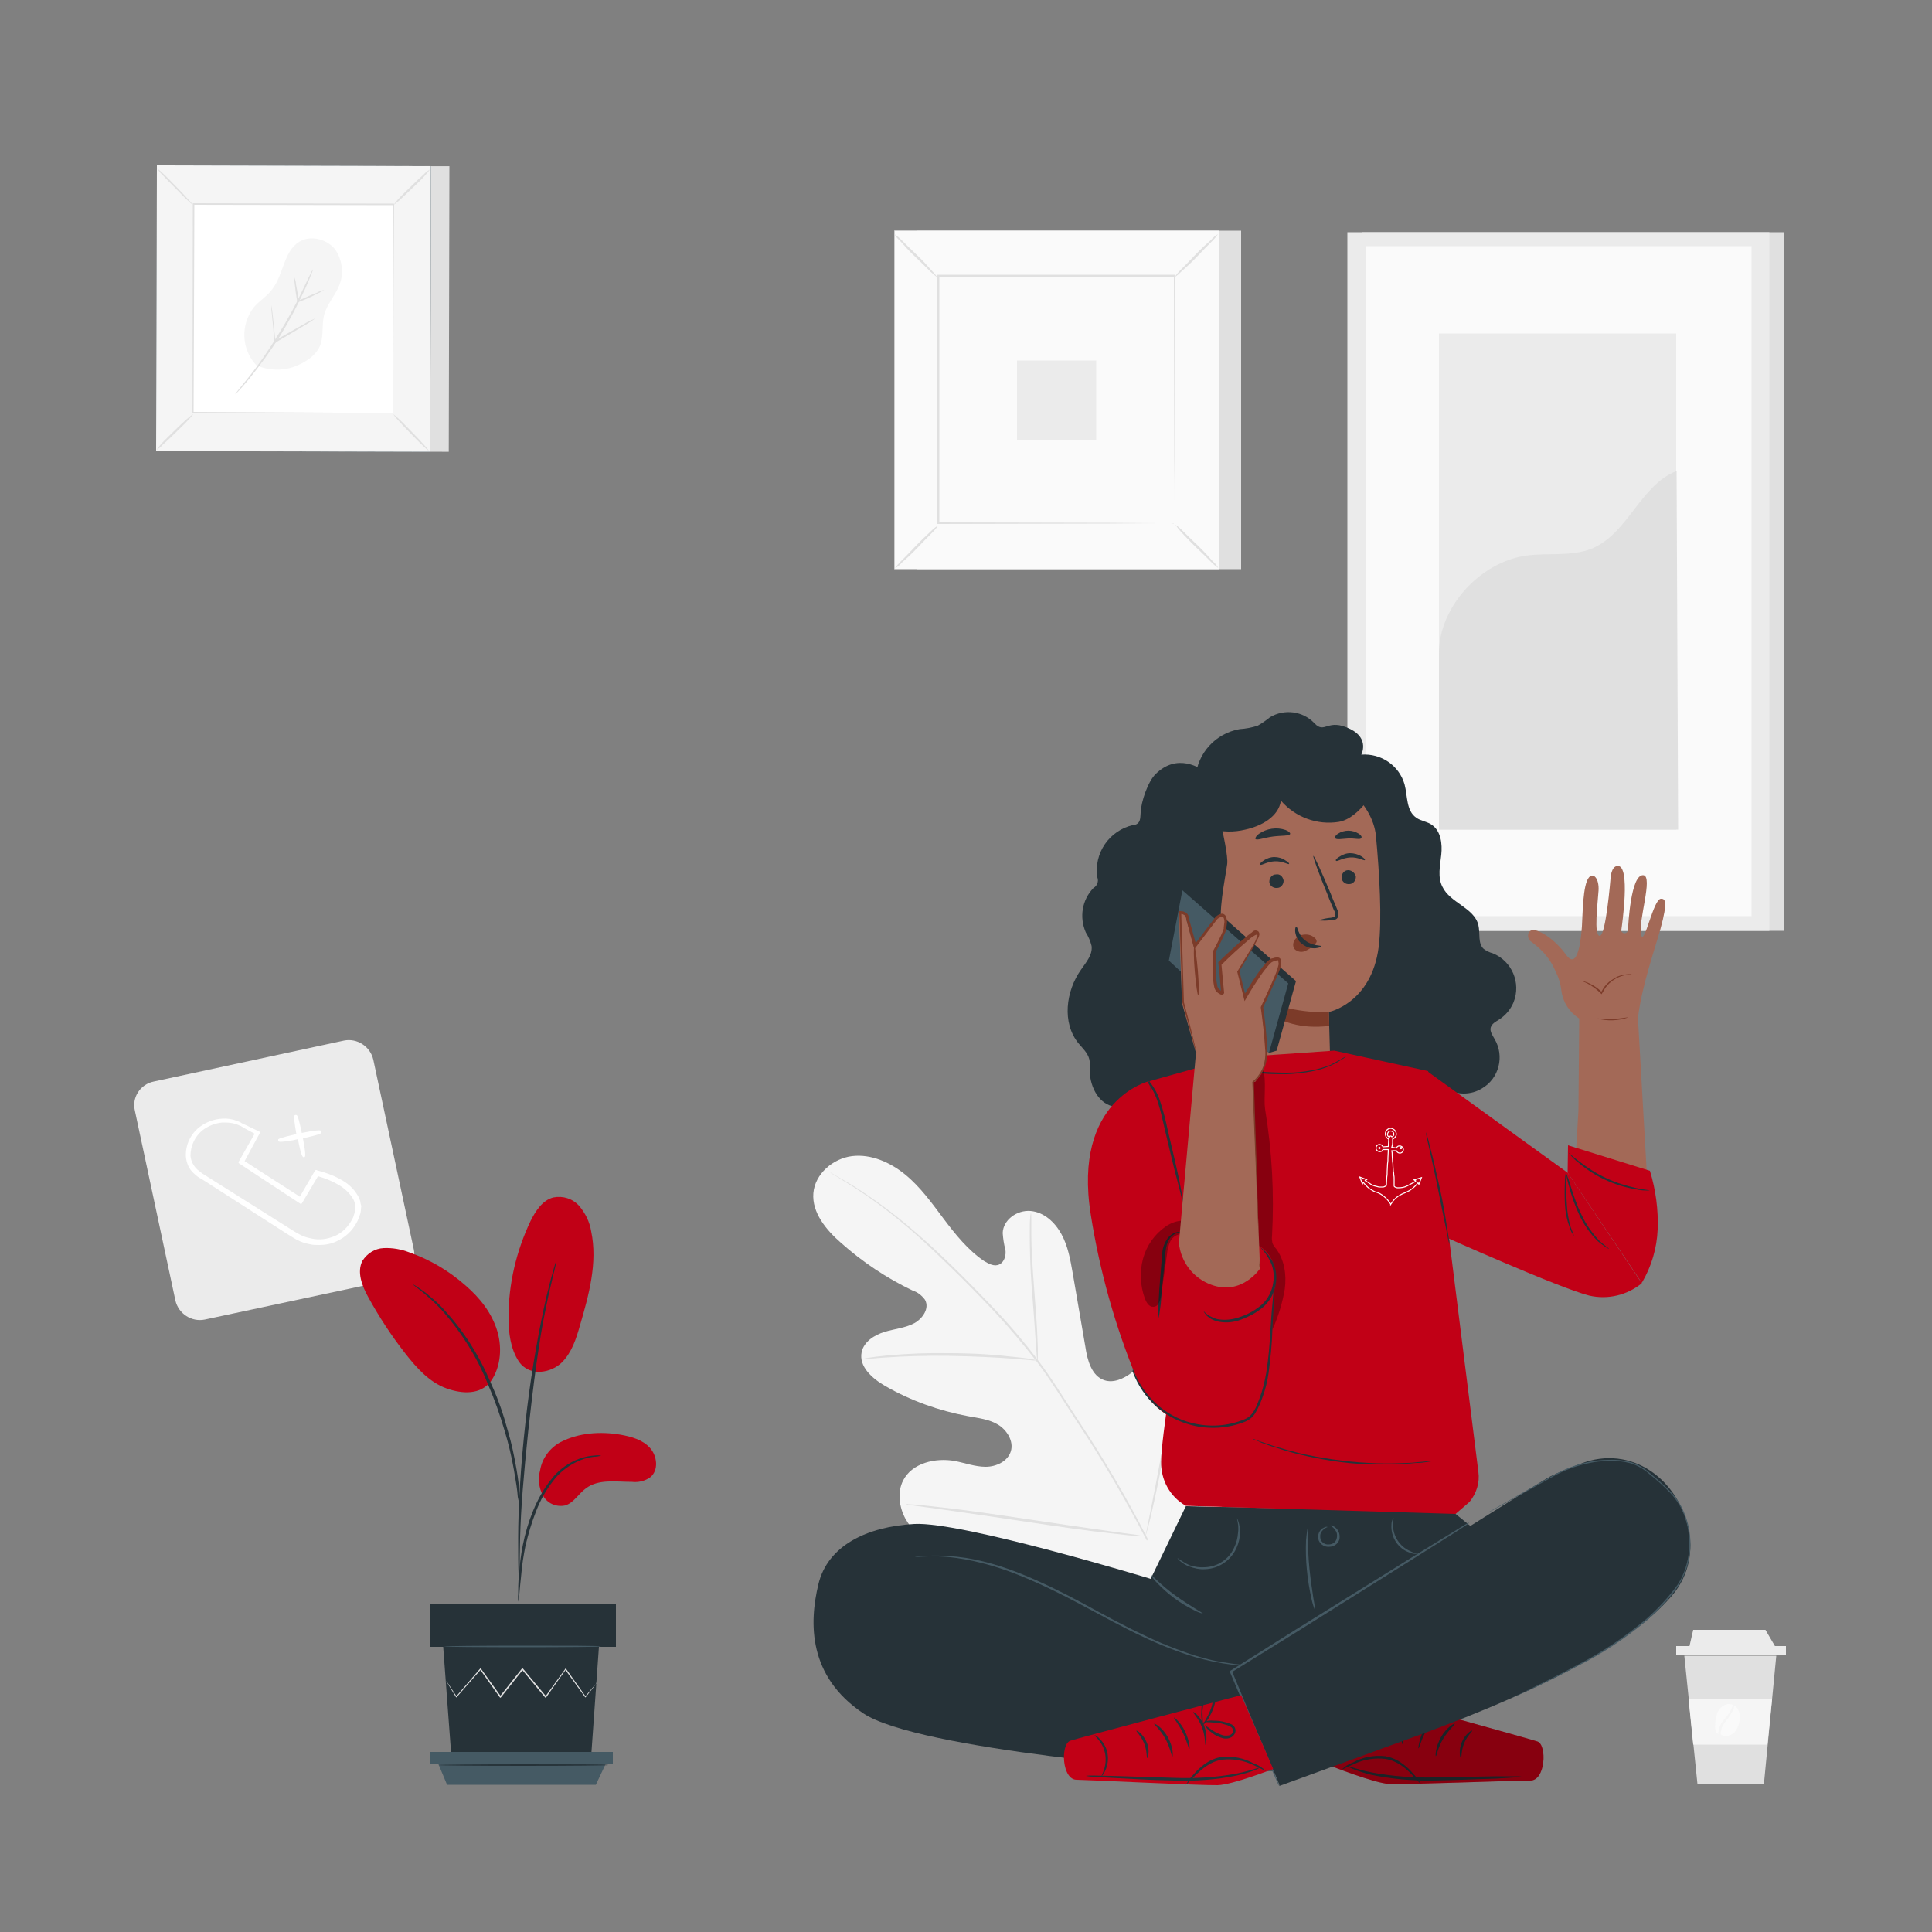 <?xml version="1.0" encoding="utf-8"?>
<!-- Generator: Adobe Illustrator 25.4.1, SVG Export Plug-In . SVG Version: 6.00 Build 0)  -->
<svg version="1.1" id="Capa_1" xmlns="http://www.w3.org/2000/svg" xmlns:xlink="http://www.w3.org/1999/xlink" x="0px" y="0px"
	 viewBox="0 0 500 500" style="enable-background:new 0 0 500 500;" xml:space="preserve">
<rect x="0" y="0" width="500" height="500" fill="#808080" stroke="none"/>
<style type="text/css">
	.st0{fill:#EBEBEB;}
	.st1{fill:#FFFFFF;}
	.st2{fill:#E0E0E0;}
	.st3{fill:#FAFAFA;}
	.st4{fill:#F5F5F5;}
	.st5{fill:#455A64;}
	.st6{fill:#C10016;}
	.st7{fill:#263238;}
	.st8{fill:#A36957;}
	.st9{fill:#7C3B29;}
	.st10{opacity:0.3;}
	.st11{fill:none;stroke:#FFFFFF;stroke-width:0.25;stroke-miterlimit:10;}
	.st12{fill:none;}
</style>
<g id="freepik--background-complete--inject-4">
	<path class="st0" d="M39.8,279.9L89,269.3c3.4-0.7,6.8,1.5,7.6,4.9l10.5,49.2c0.7,3.4-1.5,6.8-4.9,7.6L53,341.5
		c-3.4,0.7-6.8-1.5-7.6-4.9l-10.5-49.2C34.1,284,36.3,280.6,39.8,279.9z"/>
	<path class="st1" d="M93.3,311.4c0-0.5-0.2-0.9-0.4-1.4l-0.2-0.4c-1.1-2-2.8-3.5-4.8-4.5c-1.8-1-3.8-1.7-5.8-2.2l-0.2-0.1
		c-0.2,0-0.3,0-0.4,0.2l-3.9,6.7l-14.3-9.2l3.9-7.2c0-0.1,0-0.2,0-0.3c0-0.1-0.1-0.2-0.2-0.2l-3.3-1.6c-0.5-0.2-0.9-0.4-1.1-0.5
		c-0.1-0.1-0.2-0.1-0.3-0.2l-0.2-0.1c-0.2-0.1-0.5-0.2-0.7-0.3c-1.3-0.5-2.6-0.7-3.9-0.6c-2.1,0.1-4.2,0.9-5.9,2.2
		c-2.3,1.8-3.6,4.6-3.5,7.5c0.1,1.7,0.8,3.4,2.1,4.5c0.6,0.6,1.3,1.1,2.1,1.5l21.8,14c0.3,0.2,0.5,0.3,0.8,0.5
		c0.6,0.4,1.3,0.8,2,1.2c1,0.5,2.1,0.9,3.3,1.1c0.8,0.2,1.6,0.2,2.4,0.2c1.6,0,3.2-0.3,4.6-1c2.2-1,4-2.7,5.1-4.8
		c0.3-0.5,0.5-1.1,0.7-1.6l0.1-0.3c0.2-0.5,0.3-1,0.3-1.5l0.1-0.9L93.3,311.4z M65.9,293.4l-4.1,7.2c-0.1,0.2-0.1,0.4,0.1,0.5
		l15.8,10.4c0.1,0.1,0.2,0.1,0.3,0c0.1,0,0.2-0.1,0.2-0.2l4.1-6.9c1.7,0.5,3.3,1.1,4.9,2c1.7,0.9,3.2,2.2,4.2,3.9
		c0.1,0.1,0.1,0.3,0.2,0.4c0.1,0.3,0.2,0.6,0.3,0.9l0.1,0.6l-0.1,0.8c0,0.4-0.1,0.7-0.2,1.1l-0.1,0.3c-0.1,0.5-0.3,0.9-0.6,1.4
		c-1,1.8-2.5,3.3-4.4,4.1c-1.9,0.8-4,1.1-6.1,0.6c-1-0.2-2-0.5-2.9-1c-0.6-0.3-1.3-0.7-1.9-1.1l-0.8-0.5L53,304.1
		c-0.7-0.4-1.3-0.9-1.9-1.4c-1-0.9-1.7-2.2-1.8-3.6c0-2.5,1.1-4.9,3-6.5c1.5-1.2,3.3-1.9,5.2-2.1h0.7c1.3,0,2.6,0.2,3.8,0.8l0.3,0.1
		c0.2,0.1,0.5,0.3,1,0.6L65.9,293.4z"/>
	<path class="st1" d="M72.7,295.5c1.5-0.1,2.9-0.3,4.4-0.7c0.8,4.2,1.2,4.7,1.5,4.7h0.1l0,0c0.3-0.1,0.6-0.1-0.3-4.9
		c4.9-1.1,4.8-1.3,4.8-1.7l0,0c0-0.1-0.1-0.2-0.2-0.3c-0.3-0.2-1.9,0-4.9,0.6c-0.6-2.9-1-4.4-1.3-4.6c-0.2-0.1-0.4-0.1-0.6,0.1
		c-0.2,0.3,0,1.9,0.5,4.8c-4.5,1-4.7,1.3-4.7,1.4c0,0.1,0,0.2,0,0.3C72.1,295.4,72.1,295.5,72.7,295.5z"/>
	<rect x="352.4" y="60.1" class="st2" width="109.2" height="180.8"/>
	<rect x="348.7" y="60.1" class="st0" width="109.2" height="180.8"/>
	<rect x="353.4" y="63.7" class="st3" width="99.9" height="173.4"/>
	<rect x="372.4" y="86.3" class="st0" width="61.4" height="128.4"/>
	<path class="st2" d="M372.4,169.2c-0.1-12,10.6-23.7,22.5-25.4c5.7-0.8,11.7,0.3,17-1.8c9.5-3.9,12.5-16.4,22-20.1l0.4,92.8h-61.9
		V169.2z"/>
	<rect x="237.2" y="59.7" class="st2" width="84" height="87.6"/>
	<rect x="231.5" y="59.7" class="st3" width="84" height="87.6"/>
	<path class="st2" d="M315.5,147.3h-84.1V59.7h84.1V147.3z M231.5,147.3h84V59.8h-84V147.3z"/>
	<rect x="242.8" y="71.5" class="st3" width="61.4" height="64"/>
	<path class="st2" d="M242.8,136c-0.4,0.6-0.9,1.2-1.5,1.8c-1,1-2.4,2.4-3.9,4s-3,2.9-4,3.8c-0.5,0.6-1.1,1.1-1.8,1.5
		c0.4-0.6,0.9-1.2,1.5-1.8c1-1,2.4-2.4,3.9-4s3-2.9,4-3.9C241.5,136.9,242.1,136.4,242.8,136z"/>
	<path class="st2" d="M304.2,135.8c0.6,0.4,1.2,0.9,1.8,1.5c1,1,2.4,2.4,4,3.9s2.9,3,3.8,4c0.6,0.5,1.1,1.1,1.5,1.8
		c-0.6-0.4-1.2-0.9-1.8-1.5c-1-1-2.4-2.4-4-3.9s-2.9-3-3.9-4C305.1,137,304.6,136.4,304.2,135.8z"/>
	<path class="st2" d="M304,71.7c0.4-0.6,0.9-1.2,1.5-1.8c1-1,2.4-2.4,3.9-4s3-2.9,4-3.8c0.5-0.6,1.1-1.1,1.8-1.5
		c-0.4,0.6-0.9,1.2-1.5,1.8c-1,1-2.4,2.4-3.9,4s-3,2.9-4,3.8C305.2,70.8,304.7,71.3,304,71.7z"/>
	<path class="st2" d="M242.6,71.8c-0.6-0.4-1.2-1-1.8-1.5c-1-1-2.4-2.4-4-3.9s-2.9-3-3.8-4c-0.6-0.5-1.1-1.1-1.5-1.8
		c0.6,0.4,1.2,0.9,1.8,1.5c1,1,2.4,2.4,4,3.9s2.9,3,3.8,4C241.7,70.6,242.2,71.2,242.6,71.8z"/>
	<path class="st2" d="M304,135.5c0,0,0-0.1,0-0.3s0-0.5,0-0.9c0-0.8,0-2,0-3.5c0-3,0-7.4-0.1-13c0-11.2-0.1-27.2-0.1-46.3l0.2,0.2
		h-61.2l0,0l0.3-0.3c0,23.5,0,45.5,0,64l-0.2-0.2l44.3,0.1l12.5,0.1h3.3L304,135.5c-0.1,0-0.2,0-0.3-0.1h-0.8h-3.3l-12.4,0.1
		l-44.5,0.1h-0.2v-0.2c0-18.5,0-40.5,0-64v-0.3h0.3H304h0.2v0.2c0,19.2-0.1,35.2-0.1,46.5c0,5.6,0,10-0.1,13c0,1.5,0,2.6,0,3.4
		c0,0.4,0,0.7,0,0.9C304.1,135.3,304.1,135.4,304,135.5z"/>
	<rect x="263.2" y="93.3" class="st0" width="20.5" height="20.5"/>
	<polygon class="st2" points="459.7,428.5 456.5,461.7 439.3,461.7 435.9,428.5 	"/>
	<rect x="433.8" y="426" class="st0" width="28.4" height="2.4"/>
	<polygon class="st0" points="456.9,421.8 459.7,426.6 437.1,426.6 438.2,421.8 	"/>
	<polygon class="st4" points="458.6,439.7 457.4,451.5 438.2,451.5 437,439.7 	"/>
	<path class="st3" d="M445.3,448.9c0-1,0.3-2.1,0.9-2.9c0.5-0.7,1.1-1.4,1.5-2c0.4-0.6,0.8-1.2,1-1.9c0.1-0.3,0.1-0.5,0.1-0.8
		l0.1,0.1c0.7,0.5,1.1,1.2,1.3,2c0.1,0.8,0.1,1.6-0.1,2.4c-0.2,0.9-0.6,1.8-1.2,2.5c-0.8,0.8-1.9,1.1-3,0.9
		C445.7,449.1,445.5,449,445.3,448.9z"/>
	<path class="st3" d="M443.9,446.3c0-1.1,0.2-2.1,0.6-3.1c0.4-1,1.2-1.8,2.3-2.1c0.5-0.2,1.1-0.1,1.6,0.1c0,0.3-0.1,0.6-0.2,0.8
		c-0.2,0.6-0.6,1.2-1,1.8c-0.5,0.6-1.1,1.3-1.6,2c-0.5,0.7-0.8,1.6-0.9,2.5c0,0.2,0,0.4,0,0.5c-0.3-0.2-0.5-0.4-0.7-0.7
		C443.9,447.5,443.8,446.9,443.9,446.3z"/>
	<path class="st4" d="M304.7,410.4c15.5-15.5,15.4-39.2,11.1-59.8c-0.7-3.4-1-7.1-3.2-9.9s-6.4-4.1-9.2-2.1
		c-2.3,1.7-2.9,4.8-3.9,7.5c-1.3,3.6-3.7,6.8-6.7,9.2c-2,1.5-4.6,2.7-7,1.9c-3.3-1.1-4.4-5.2-4.9-8.6c-1.1-6.4-2.2-12.8-3.3-19.2
		c-0.6-3.4-1.2-6.9-2.9-10s-4.5-5.7-8-6s-7.1,2.3-7.2,5.7c0.1,1.4,0.3,2.9,0.7,4.3c0.2,1.4-0.2,3.1-1.5,3.8s-2.8-0.1-4.1-0.9
		c-4.1-2.8-7.4-6.9-10.4-10.9s-6-8.2-9.9-11.4s-8.9-5.4-13.8-4.8s-9.6,4.6-10,9.6s3.3,9.5,7.1,12.8c5.6,5,11.9,9.2,18.6,12.4
		c1.3,0.4,2.4,1.3,3.2,2.4c1.2,2.2-0.6,4.8-2.7,6c-2.4,1.3-5.2,1.5-7.8,2.3s-5.3,2.5-5.9,5.2c-0.8,3.8,2.8,6.9,6.1,8.8
		c6.6,3.8,13.9,6.4,21.4,7.8c2.7,0.5,5.5,0.8,7.8,2.2s4.1,4.3,3.3,6.9s-3.8,4-6.5,4s-5.4-1-8-1.5c-5-0.9-11.1,0.5-13.4,5.1
		c-1.5,3-1,6.8,0.6,9.8c1.7,2.9,4,5.5,6.7,7.5c9.1,7.6,20,12.7,31.7,14.8C284.3,417.2,294.6,416.4,304.7,410.4"/>
	<path class="st2" d="M297.1,398.4c-5.4-10.6-11.5-21-18.1-30.9l-5.1-7.9c-1.7-2.6-3.4-5.1-5.2-7.5c-3.5-4.6-7.2-9-11.1-13.1
		c-3.8-4-7.4-7.7-10.9-11.1s-6.8-6.5-10-9.2c-4.9-4.3-10.2-8.2-15.7-11.7c-2-1.2-3.5-2.1-4.6-2.7l-1.2-0.7c-0.1-0.1-0.3-0.1-0.4-0.2
		c0.1,0.1,0.3,0.2,0.4,0.3l1.2,0.7c1,0.6,2.6,1.6,4.5,2.8c5.5,3.5,10.7,7.5,15.6,11.8c3.1,2.7,6.4,5.9,9.9,9.3s7.1,7.1,10.9,11.1
		c3.9,4.2,7.6,8.6,11.1,13.1c1.8,2.4,3.5,4.9,5.2,7.5l5.1,7.9c6.6,9.9,12.6,20.2,18.1,30.8"/>
	<path class="st2" d="M268.5,352.2c0.1-0.5,0.1-1,0.1-1.5c0-1,0-2.4-0.1-4.1c-0.1-3.5-0.5-8.3-0.9-13.6s-0.7-10.1-0.7-13.6
		c0-1.8,0-3.2,0-4.1c0-0.5,0-1-0.1-1.5c-0.1,0.5-0.2,1-0.2,1.5c-0.1,1-0.1,2.4-0.1,4.1c0,3.5,0.1,8.4,0.5,13.7s0.8,10,1,13.6
		c0.1,1.6,0.2,3,0.3,4.1C268.3,351.2,268.4,351.7,268.5,352.2z"/>
	<path class="st2" d="M222.9,351.8c0.6,0,1.2,0,1.8-0.1c1.1-0.1,2.8-0.3,4.9-0.4c4.1-0.3,9.8-0.5,16.1-0.4s12,0.4,16.1,0.7
		c2.1,0.2,3.7,0.3,4.9,0.4c0.6,0.1,1.2,0.1,1.8,0.1c-0.6-0.2-1.2-0.3-1.8-0.4c-1.1-0.2-2.8-0.4-4.9-0.6c-4.1-0.5-9.8-0.9-16.1-0.9
		c-5.4-0.1-10.8,0.1-16.1,0.6c-2.1,0.2-3.7,0.4-4.9,0.6C224.1,351.5,223.5,351.6,222.9,351.8z"/>
	<path class="st2" d="M296.4,397.7c0.1-0.2,0.2-0.4,0.2-0.6c0.1-0.5,0.3-1,0.5-1.7c0.4-1.5,0.9-3.7,1.5-6.4c1.2-5.4,2.7-13,4.2-21.3
		s2.9-15.9,4-21.4c0.5-2.6,1-4.8,1.3-6.5c0.1-0.7,0.3-1.3,0.4-1.8c0.1-0.2,0.1-0.4,0.1-0.6c-0.1,0.2-0.2,0.4-0.2,0.6l-0.5,1.7
		c-0.4,1.5-0.9,3.7-1.5,6.4c-1.2,5.4-2.7,13-4.2,21.3s-2.9,15.9-4,21.4c-0.5,2.6-1,4.8-1.3,6.5c-0.1,0.7-0.3,1.3-0.4,1.8
		C296.4,397.3,296.4,397.5,296.4,397.7z"/>
	<path class="st2" d="M234.5,389.3c0.2,0.1,0.4,0.1,0.6,0.1l1.8,0.3l6.6,0.9c5.6,0.8,13.3,1.9,21.9,3.2s16.3,2.4,21.9,3
		c2.8,0.3,5.1,0.6,6.7,0.7l1.8,0.1c0.2,0,0.4,0,0.6,0c-0.2-0.1-0.4-0.1-0.6-0.1l-1.8-0.3l-6.6-0.9c-5.6-0.8-13.3-1.9-21.9-3.2
		s-16.3-2.4-21.9-3c-2.8-0.3-5.1-0.6-6.7-0.7l-1.8-0.1C234.9,389.2,234.7,389.2,234.5,389.3z"/>
	
		<rect x="43.8" y="44.5" transform="matrix(2.268920e-03 -1 1 2.268920e-03 0.638 160.455)" class="st2" width="73.9" height="70.9"/>
	
		<rect x="39" y="44.5" transform="matrix(2.268920e-03 -1 1 2.268920e-03 -4.131 155.635)" class="st5" width="73.9" height="70.9"/>
	<path class="st4" d="M111.3,116.9l-70.9-0.2l0.2-73.9l70.9,0.2L111.3,116.9z"/>
	
		<rect x="48.9" y="54" transform="matrix(2.268920e-03 -1 1 2.268920e-03 -4.126 155.64)" class="st1" width="54" height="51.8"/>
	<path class="st2" d="M50,107.2c-0.4,0.5-0.8,1-1.3,1.5c-0.8,0.9-2,2-3.3,3.3s-2.5,2.4-3.4,3.2c-0.4,0.5-0.9,0.9-1.5,1.2
		c0.4-0.5,0.8-1,1.2-1.5c0.8-0.9,2-2,3.3-3.3s2.5-2.4,3.4-3.2C48.9,108,49.4,107.5,50,107.2z"/>
	<path class="st2" d="M101.8,107.2c0.5,0.4,1,0.8,1.5,1.3c0.9,0.8,2,2,3.3,3.3s2.4,2.5,3.2,3.4c0.5,0.5,0.9,1,1.2,1.5
		c-0.5-0.4-1-0.8-1.5-1.3c-0.9-0.8-2-2-3.3-3.3s-2.4-2.5-3.2-3.4C102.5,108.2,102.1,107.7,101.8,107.2z"/>
	<path class="st2" d="M101.8,53.1c0.4-0.5,0.8-1,1.2-1.5c0.8-0.9,2-2,3.3-3.3s2.5-2.4,3.4-3.2c0.4-0.5,1-0.9,1.5-1.2
		c-0.3,0.5-0.7,1-1.2,1.5c-0.8,0.9-2,2.1-3.3,3.3s-2.5,2.4-3.4,3.2C102.8,52.3,102.3,52.7,101.8,53.1z"/>
	<path class="st2" d="M50,53.1c-0.5-0.4-1-0.8-1.5-1.3c-0.9-0.8-2-2-3.3-3.3s-2.5-2.5-3.3-3.4c-0.5-0.4-0.9-1-1.2-1.5
		c0.5,0.4,1,0.8,1.5,1.3c0.9,0.8,2,2,3.3,3.3s2.4,2.5,3.2,3.4C49.2,52.1,49.6,52.6,50,53.1z"/>
	<path class="st2" d="M101.6,107c0-0.1,0-0.2,0-0.3c0-0.2,0-0.4,0-0.8c0-0.7,0-1.7,0-2.9c0-2.6,0-6.3,0-11c0-9.5,0-22.9,0-39.1
		l0.2,0.2L50.1,53l0,0l0.2-0.2c-0.1,19.8-0.1,38.4-0.2,54l-0.2-0.2l37.4,0.2l10.5,0.1h2.8l0,0L98,107H87.5H50h-0.2v-0.2
		c0-15.6,0.1-34.2,0.1-54v-0.2h0.2l51.7,0.1h0.2v0.2c-0.1,16.2-0.2,29.7-0.2,39.2c0,4.7-0.1,8.4-0.1,11c0,1.3,0,2.2,0,2.9
		c0,0.3,0,0.6,0,0.7S101.6,107,101.6,107z"/>
	<path class="st4" d="M66.3,94.5c-3.9-4.2-4.1-10.6-0.5-15.1c1.4-1.6,3.4-2.8,4.7-4.6c2.9-3.8,2.9-9.7,6.9-12.2
		c2.9-1.8,7.1-0.8,9.3,1.9c2,2.9,2.4,6.6,0.9,9.8c-1,2.3-2.8,4.3-3.6,6.8S83.8,86.4,83,89c-1,3-4.1,4.9-7.1,6
		C72.8,96,69.4,95.9,66.3,94.5"/>
	<path class="st2" d="M81,69.7c-0.1,0.5-0.3,1-0.5,1.4c-0.3,0.9-0.9,2.2-1.6,3.8c-1.9,4.1-4,8.1-6.4,12c-2.4,3.8-5.1,7.5-7.9,11
		c-1.1,1.3-2,2.4-2.7,3.1c-0.3,0.4-0.7,0.7-1.1,1.1c0.3-0.4,0.6-0.8,0.9-1.2c0.6-0.8,1.5-1.8,2.6-3.2c2.8-3.5,5.3-7.2,7.7-11.1
		c2.4-3.8,4.6-7.8,6.5-11.9c0.8-1.6,1.3-2.8,1.8-3.7C80.5,70.5,80.7,70.1,81,69.7z"/>
	<path class="st2" d="M70.2,79c0.2,0.9,0.3,1.8,0.4,2.7c0.2,1.7,0.4,4.1,0.7,6.8L71,88.3l1.1-0.7c2.6-1.5,5-2.8,6.7-3.8
		c0.9-0.6,1.9-1,2.8-1.4c-0.8,0.6-1.7,1.2-2.6,1.7c-1.7,1-4,2.4-6.6,3.9l-1.1,0.7L71,88.9v-0.4c-0.2-2.7-0.4-5.1-0.6-6.8
		C70.3,80.8,70.2,79.9,70.2,79z"/>
	<path class="st2" d="M83.9,75c-0.5,0.4-1.1,0.7-1.8,1c-1.1,0.6-2.6,1.3-4.4,2l-0.5,0.2l-0.3,0.1v-0.3c-0.3-1.7-0.5-3.3-0.6-4.4
		c-0.1-0.6-0.2-1.2-0.1-1.8c0.2,0.6,0.4,1.2,0.4,1.8c0.2,1.1,0.5,2.6,0.8,4.4L77,77.9l0.5-0.2c1.7-0.8,3.3-1.5,4.4-1.9
		C82.6,75.4,83.2,75.2,83.9,75z"/>
</g>
<g id="freepik--Plant--inject-4">
	<path class="st6" d="M145.1,373.2c4.7-2.4,10.2-2.8,15.5-1.9c2.8,0.5,5.7,1.3,7.6,3.4s2.3,5.8,0.1,7.6c-1.4,1-3.1,1.4-4.8,1.2
		c-4.1,0-8.6-0.8-11.9,1.7c-1.9,1.4-3.1,3.7-5.3,4.4c-2.3,0.5-4.7-0.5-5.8-2.6c-1.1-2-1.3-4.4-0.7-6.6
		C140.3,377.4,142.3,374.7,145.1,373.2z"/>
	<path class="st6" d="M134.3,352.4c2.9,4.1,8.5,2.8,11.1,0.2s3.7-6.1,4.7-9.6c2.3-7.9,4.6-16.2,2.9-24.3c-0.4-2.5-1.5-4.7-3.1-6.6
		c-1.7-1.9-4.2-2.7-6.7-2.2c-2.8,0.7-4.6,3.5-5.9,6.1c-3.7,7.8-5.7,16.3-5.7,24.9C131.6,344.9,132.1,349.1,134.3,352.4"/>
	<path class="st6" d="M126.4,358.3c3.1-3.7,3.7-9.1,2.3-13.8s-4.5-8.6-8.2-11.8c-4.3-3.8-9.2-6.7-14.6-8.6c-2.1-0.8-4.3-1.2-6.6-1.1
		c-2.3,0.1-4.3,1.4-5.5,3.3c-1.5,2.9-0.1,6.5,1.5,9.4c2.8,5.1,6,10,9.6,14.6c2.9,3.7,6.2,7.4,10.6,9s8.9,1.5,11.3-1.6"/>
	<path class="st7" d="M134.1,414.5c0.2-0.6,0.2-1.2,0.3-1.9c0.1-1.4,0.3-3.1,0.5-5.1c0.2-2.5,0.6-5,1.1-7.5c0.7-3,1.6-6,2.7-8.8
		c1.1-2.9,2.6-5.6,4.5-8c1.5-2,3.5-3.6,5.7-4.7c1.5-0.8,3.1-1.3,4.8-1.5c0.6,0,1.3-0.1,1.9-0.3c-0.6-0.1-1.3-0.1-1.9,0
		c-1.7,0.1-3.4,0.6-5,1.3c-2.3,1.1-4.4,2.7-6,4.8c-2,2.5-3.5,5.2-4.7,8.1c-1.2,2.9-2.1,5.9-2.7,9c-0.5,2.5-0.8,5-1,7.6
		c-0.2,2.2-0.2,3.9-0.2,5.1C134,413.2,134.1,413.9,134.1,414.5z"/>
	<path class="st7" d="M134.5,410.5c0-0.3,0-0.6,0-0.9c0-0.6,0-1.5,0-2.5c0-2.1,0-5.3,0.1-9.1c0.2-7.7,0.9-16,2.1-27.6
		c1.2-11,2.8-23.8,4.6-32c0.4-1.9,0.7-3.6,1.1-5.1s0.6-2.8,0.9-3.8s0.4-1.8,0.6-2.4c0.1-0.3,0.1-0.6,0.1-0.9
		c-0.1,0.3-0.2,0.5-0.3,0.8c-0.2,0.6-0.4,1.4-0.7,2.4s-0.6,2.3-1,3.8s-0.8,3.2-1.2,5.1c-2.1,9.8-3.7,19.7-4.8,29.7
		c-1.3,11.7-1.9,22.3-1.9,30.1c0,3.9,0,7,0.1,9.1c0.1,1,0.1,1.8,0.2,2.5C134.4,410,134.4,410.3,134.5,410.5z"/>
	<path class="st7" d="M134.5,390c0.1-0.9,0.1-1.7,0-2.6c-0.1-2.3-0.4-4.7-0.8-7c-0.6-3.5-1.3-6.9-2.3-10.2
		c-1.1-4.1-2.5-8.2-4.3-12.1c-3-7.2-7.2-13.9-12.6-19.6c-0.9-1-1.9-1.9-3-2.8c-0.5-0.4-0.9-0.8-1.3-1.1l-1.1-0.8
		c-0.7-0.5-1.4-1-2.2-1.4c-0.1,0.2,3.1,2.1,7.2,6.4c5.2,5.8,9.3,12.3,12.2,19.5c1.7,3.9,3.1,7.9,4.3,12c1,3.3,1.8,6.7,2.4,10.1
		c0.5,2.9,0.9,5.3,1,7C134.2,388.3,134.4,389.2,134.5,390z"/>
	<polygon class="st7" points="114.7,426.2 116.8,454.4 153,454.4 155,426.2 	"/>
	<rect x="111.2" y="415.1" class="st7" width="48.2" height="11.1"/>
	<polygon class="st5" points="111.2,453.4 111.2,456.4 113.4,456.4 158.6,456.4 158.6,453.4 	"/>
	<polygon class="st5" points="115.7,461.9 113.4,456.4 156.8,456.4 154.2,461.9 	"/>
	<path class="st2" d="M154.4,435.5c0,0.1-0.1,0.2-0.2,0.3l-0.5,0.7l-2.1,2.7l-0.1,0.1l-0.1-0.1c-1.3-1.8-3.1-4.3-5.2-7.2h0.3
		c-1.6,2.2-3.3,4.6-5.1,7.2l-0.2,0.2l-0.2-0.2l-6-7.2h0.4l-0.3,0.4l-5.4,6.8l-0.2,0.2l-0.2-0.2l-5.1-7.2h0.3l-6.3,7.2l-0.1,0.1
		l-0.1-0.1l-2-3.3c-0.2-0.4-0.4-0.6-0.5-0.9c-0.1-0.1-0.1-0.2-0.2-0.3c0.1,0.1,0.1,0.2,0.2,0.3l0.6,0.9l2.1,3.2h-0.2l6.2-7.2
		l0.2-0.2l0.1,0.2l5.2,7.2h-0.4l5.4-6.8l0.3-0.4l0.2-0.2l0.2,0.2l6,7.2h-0.3l5.2-7.2l0.1-0.2l0.1,0.2l5.1,7.2h-0.2l2.2-2.6l0.6-0.7
		C154.3,435.5,154.4,435.5,154.4,435.5z"/>
	<path class="st5" d="M155.5,426.1c0,0.1-9.1,0.2-20.3,0.2s-20.3-0.1-20.3-0.2s9.1-0.2,20.3-0.2S155.5,425.9,155.5,426.1z"/>
	<path class="st7" d="M157.4,456.8c0,0.1-9.9,0.2-22,0.2s-22-0.1-22-0.2s9.9-0.2,22-0.2S157.4,456.6,157.4,456.8z"/>
</g>
<g id="freepik--character-2--inject-4">
	<path class="st8" d="M424.7,241.9c-0.8-3.4,3.2-15.1,0.6-15.4c-3.3-0.3-3.9,13-4,14.2s-1.8,1-1.7,0c0.2-1.5,2.4-16.6-0.9-16.6
		c-1.8,0-1.9,3.3-1.9,3.3s-1.2,14.9-2.8,14.8s-0.5-8.5-0.3-11.7s-1.4-4.8-2.5-3.4c-1.6,1.9-1.6,9.6-1.8,12.6s-1,11.7-4.1,7.4
		s-7.1-6.5-8.6-6.4s-1.7,2.3-0.3,3.1c1.5,1.1,2.8,2.3,3.9,3.7c0.9,1.1,1.6,2.4,2.2,3.7c0.8,1.6,1.4,3.4,1.6,5.3
		c0.4,2.9,2.1,5.5,4.6,7.1l-0.2,23.8l-0.7,11.7l18.5,6.4l-2.4-42c0.9-8.1,4.5-18.3,5.8-23c2.1-7.6,1.1-7.9,0.2-7.9
		C427.9,232.4,425.5,245.2,424.7,241.9z"/>
	<path class="st9" d="M422.3,252.1c-0.8,0.1-1.5,0.2-2.3,0.4c-1.8,0.5-3.4,1.6-4.5,3.1c-0.3,0.5-0.6,1-0.9,1.5l-0.1,0.2l-0.2-0.2
		c-1-1-2.2-1.9-3.5-2.6c-1-0.5-1.6-0.7-1.6-0.7c0.6,0.1,1.2,0.3,1.7,0.5c1.4,0.6,2.6,1.4,3.7,2.5l-0.3,0.1c0.3-0.5,0.6-1.1,0.9-1.5
		c0.7-0.9,1.5-1.6,2.4-2.1c0.7-0.5,1.5-0.8,2.4-1c0.6-0.1,1.1-0.2,1.7-0.2C421.9,252,422.1,252.1,422.3,252.1z"/>
	<path class="st9" d="M421.4,263.3c-2.6,0.9-5.4,1-8,0.3c0-0.1,1.8,0.2,4,0.1S421.4,263.2,421.4,263.3z"/>
	<path class="st7" d="M309.4,201.2c0.5-6.3,5.2-11.4,11.4-12.5c1.6-0.1,3.2-0.4,4.7-0.9c1.1-0.6,2.2-1.4,3.2-2.2
		c3.7-2.2,8.5-1.6,11.5,1.6c2.7,2.9,3.3-1.5,9.3,1.5c5,2.5,2.8,6.6,2.8,6.6c5.1-0.4,9.8,2.8,11.2,7.7c0.8,3,0.4,6.8,3,8.6
		c1.2,0.9,2.9,1,4.1,1.9c2.3,1.6,2.7,4.9,2.4,7.7s-1,5.8,0.3,8.3c2,4.2,8.2,5.4,9.3,9.9c0.5,2.1-0.2,4.8,1.4,6.2
		c0.7,0.5,1.5,0.9,2.3,1.1c5,2,7.4,7.7,5.4,12.7c-0.8,1.9-2.1,3.4-3.8,4.5c-0.8,0.5-1.8,1-2.1,2s0.5,2.1,1,3
		c2.6,4.4,1.2,10.2-3.3,12.8c-2.8,1.7-6.2,1.7-9.1,0.2c-1.6,3.4-4.5,6.1-8.1,7.4c-1.6,0.7-3.4,0.8-5.1,0.5c-1.3-0.4-2.6-1-3.7-1.9
		c-5.3-4-12.7-10.1-13.6-16.6"/>
	<path class="st8" d="M309.3,211.4l-0.2-4.7l27.9-6.2c8.6-1.2,18.3,7.2,19.1,15.9c0.9,9.6,1.6,21.5,0.7,28.7
		c-1.9,14.6-12.9,16.8-12.9,16.8l0.4,14.4l-32.1,1.4L309.3,211.4z"/>
	<path class="st7" d="M350.9,226.9c0,1-0.7,1.9-1.7,1.9c-1,0.1-1.9-0.6-2-1.6c0,0,0,0,0-0.1c0-1,0.7-1.9,1.7-1.9
		C349.8,225.2,350.7,225.9,350.9,226.9C350.9,226.9,350.9,226.9,350.9,226.9z"/>
	<path class="st7" d="M353.2,222.6c-0.2,0.2-1.7-0.8-3.7-0.7s-3.4,1.1-3.7,0.9s0.1-0.6,0.7-1c0.9-0.6,1.9-1,2.9-1
		c1,0,2.1,0.3,2.9,0.8C353.1,222.1,353.4,222.5,353.2,222.6z"/>
	<path class="st7" d="M332.2,227.9c0,1-0.7,1.9-1.7,1.9c-1,0.1-1.9-0.6-2-1.5c0,0,0-0.1,0-0.1c0-1,0.7-1.9,1.7-1.9
		C331.2,226.1,332,226.8,332.2,227.9C332.2,227.8,332.2,227.8,332.2,227.9z"/>
	<path class="st7" d="M333.6,223.6c-0.2,0.2-1.7-0.8-3.7-0.7s-3.4,1.1-3.7,0.9s0.1-0.6,0.7-1c0.8-0.6,1.9-1,2.9-1
		c1,0,2.1,0.3,2.9,0.9C333.5,223.1,333.7,223.5,333.6,223.6z"/>
	<path class="st7" d="M341.3,238.2c1-0.4,2.1-0.6,3.2-0.7c0.5-0.1,1-0.2,1.1-0.5c0-0.5-0.1-1-0.4-1.5c-0.5-1.2-1.1-2.5-1.6-3.9
		c-2.3-5.5-3.9-10-3.7-10.1s2.2,4.3,4.5,9.8c0.5,1.4,1.1,2.6,1.6,3.9c0.3,0.6,0.5,1.3,0.3,2c-0.1,0.4-0.4,0.7-0.8,0.8
		c-0.3,0.1-0.6,0.1-0.9,0.1C343.5,238.3,342.4,238.3,341.3,238.2z"/>
	<path class="st9" d="M343.9,261.9c-7,0.3-13.9-1.3-20.1-4.6c0,0,5.2,10,20.2,8.2L343.9,261.9z"/>
	<path class="st9" d="M340.6,243.1c-0.8-1-2-1.4-3.3-1.2c-0.9,0.1-1.7,0.6-2.2,1.3c-0.5,0.7-0.6,1.7-0.1,2.4
		c0.7,0.7,1.7,0.9,2.6,0.6c0.9-0.4,1.8-0.9,2.5-1.6c0.2-0.2,0.4-0.4,0.5-0.6c0.2-0.2,0.2-0.5,0-0.8"/>
	<path class="st7" d="M335.5,239.8c0.3,0,0.4,2.1,2.3,3.6s4.2,1.2,4.2,1.5c0,0.1-0.5,0.4-1.5,0.5c-1.3,0.1-2.5-0.3-3.5-1.1
		c-1-0.7-1.6-1.8-1.8-3.1C335.1,240.3,335.3,239.8,335.5,239.8z"/>
	<path class="st7" d="M333.9,215.8c-0.2,0.6-2.2,0.4-4.5,0.7s-4.2,1.1-4.5,0.6c-0.1-0.2,0.2-0.8,0.9-1.3c2-1.4,4.6-1.8,6.9-1
		C333.5,215.1,333.9,215.5,333.9,215.8z"/>
	<path class="st7" d="M352.3,216.9c-0.3,0.5-1.7,0-3.4,0.1s-3,0.4-3.4-0.1c-0.1-0.2,0.1-0.7,0.7-1.1c1.7-1.1,3.8-1.1,5.5,0
		C352.3,216.2,352.5,216.6,352.3,216.9z"/>
	<path class="st7" d="M358.6,198.6c-2,5.2-6.6,13.1-12.1,14.1c-5.6,0.9-11.3-1.2-15-5.5c-0.6,4.2-5.1,6.6-9.2,7.5
		c-2.9,0.7-6,0.7-8.8-0.2c-2.9-0.9-5.1-3.2-5.9-6.2c-0.6-2.9,3.2-10.4,6.1-11"/>
	<path class="st7" d="M318.8,275.7c0,4.8-3.1,9.1-7.6,10.7c0.5,4.4-2.7,8.4-7.2,8.9c-3.5,0.4-6.8-1.5-8.2-4.7
		c-0.3-0.9-0.8-1.8-1.4-2.6c-1.5-1.7-4.3-1.1-6.5-1.7c-4-1-6-5.7-5.9-9.8c0.1-0.8,0.1-1.6-0.1-2.4c-0.4-1.6-1.7-2.8-2.8-4.1
		c-4.3-5.3-3.3-13.5,0.7-19.1c1.3-1.9,3-3.8,2.7-6.1c-0.3-1.2-0.8-2.4-1.5-3.5c-1.7-3.9-1-8.4,2-11.5c0.9-0.5,1.4-1.7,1-2.7
		c-1-6.3,3.1-12.2,9.3-13.6c0.4,0,0.7-0.1,1-0.3c0.9-0.6,0.8-1.8,0.9-2.9c0.1-2.8,1.9-8.1,3.9-10c5.5-5.4,11.4-1.8,13.6,0
		c0,0,5.4,19.5,4.9,23.3s-2.6,13.1-1.2,17.2s3.8,12.5,2.3,16.4C317.3,261.2,318.8,275.7,318.8,275.7z"/>
	<path class="st6" d="M353.9,438.4c0,0,42.3,11.7,44,12.3c2.5,0.9,2.1,10.2-1.9,10.1c-1.9-0.1-32.5,1.1-36.4,0.9s-15.5-4.8-15.5-4.8
		L353.9,438.4z"/>
	<path class="st7" d="M371.6,454.5c0.2,0,0.5-2.2,1.9-4.5s3.1-3.7,3-3.9s-2.2,1-3.6,3.5S371.4,454.6,371.6,454.5z"/>
	<path class="st7" d="M367.1,452.5c0.2,0,0.6-2,1.8-4.2s2.5-3.8,2.3-3.9s-1.8,1.2-2.9,3.6S367,452.5,367.1,452.5z"/>
	<path class="st7" d="M363,451.4c0.2,0,0-2.1,1-4.5s2.5-3.8,2.3-4s-2,1.1-3,3.7S362.8,451.5,363,451.4z"/>
	<path class="st7" d="M363.8,446c0.4-1,0.5-2.1,0.5-3.1c0-1.2-0.2-2.3-0.4-3.5c-0.2-0.7-0.4-1.4-0.6-2c-0.1-0.4-0.4-0.7-0.7-1
		c-0.4-0.3-1-0.3-1.5,0.1c-0.3,0.3-0.5,0.7-0.6,1.2c0,0.4-0.1,0.7,0,1.1c0,0.7,0.1,1.4,0.3,2.1c0.3,1.1,0.7,2.2,1.3,3.2
		c0.5,1,1.1,1.8,1.9,2.5c0.1-0.1-0.6-1-1.5-2.8c-0.5-1-0.9-2.1-1.1-3.1c-0.1-0.6-0.2-1.3-0.2-1.9c0-0.6,0-1.5,0.4-1.8
		c0.1-0.2,0.4-0.2,0.6,0c0.2,0.2,0.4,0.5,0.5,0.7c0.3,0.6,0.5,1.2,0.6,1.9c0.3,1.1,0.5,2.2,0.6,3.3C363.8,444.8,363.6,446,363.8,446
		z"/>
	<path class="st7" d="M363.7,445.5c-0.9-0.4-1.8-0.5-2.7-0.4c-1,0-2,0.1-3,0.4c-0.6,0.1-1.2,0.3-1.7,0.6c-0.7,0.3-1.1,1.1-1,1.9
		c0.2,0.7,0.8,1.3,1.5,1.5c0.6,0.2,1.3,0.2,1.9,0c1-0.3,1.9-0.7,2.8-1.4c0.8-0.5,1.5-1.2,2-1.9c-0.8,0.5-1.5,1-2.2,1.5
		c-0.8,0.5-1.7,0.9-2.6,1.1c-0.5,0.1-1.1,0.1-1.6,0c-0.5-0.1-0.9-0.5-1-1c-0.1-0.5,0.2-1,0.6-1.2c0.5-0.3,1-0.5,1.5-0.6
		c0.9-0.3,1.9-0.4,2.9-0.5C362.6,445.5,363.7,445.7,363.7,445.5z"/>
	<path class="st7" d="M378.1,455c0.2,0,0-1.8,0.8-3.8s2.2-3.1,2.1-3.3s-1.8,0.8-2.7,3S377.9,455.1,378.1,455z"/>
	<path class="st7" d="M348.5,457c0.5,0.3,1.1,0.6,1.6,0.8c1.5,0.6,3.1,1.1,4.7,1.5c5.3,1.1,10.7,1.6,16.1,1.5
		c6.3-0.1,12.1-0.4,16.2-0.5l4.9-0.3c0.6,0,1.2-0.1,1.8-0.2c-0.6-0.1-1.2-0.1-1.8-0.1h-4.9L371,460c-5.4,0.1-10.7-0.3-16-1.3
		C350.9,457.9,348.6,456.8,348.5,457z"/>
	<path class="st7" d="M347.3,457.9c0.1,0.1,1.2-0.6,3.2-1.4c2.5-1.2,5.3-1.6,8-1.3c3.2,0.5,5.5,2.6,6.9,4.1c0.8,0.9,1.6,1.7,2.4,2.5
		c-0.6-1-1.3-2-2.1-2.8c-0.8-1-1.8-1.9-2.8-2.6c-1.3-1-2.8-1.6-4.4-1.9c-2.9-0.3-5.8,0.2-8.3,1.6
		C349.1,456.5,348.1,457.1,347.3,457.9z"/>
	<g class="st10">
		<path d="M353.9,438.4c0,0,42.3,11.7,44,12.3c2.5,0.9,2.1,10.2-1.9,10.1c-1.9-0.1-32.5,1.1-36.4,0.9s-15.5-4.8-15.5-4.8
			L353.9,438.4z"/>
	</g>
	<path class="st7" d="M306.9,389.8l-9.1,18.8c0,0-48.9-14.9-61.2-14.2s-22.4,5.6-24.8,15.6s-2.7,23.8,11.6,33.4s85.8,14.9,85.8,14.9
		h28.2l46.2-60.9l-7.4-6L306.9,389.8z"/>
	<path class="st5" d="M322.2,431c-0.3,0-0.6,0-0.9,0c-0.6,0-1.5,0-2.6-0.2c-3.2-0.4-6.5-1.1-9.6-2c-4.6-1.4-9.1-3.2-13.5-5.3
		c-4.9-2.3-10.2-5.2-15.8-8.2c-5.2-2.8-10.5-5.4-16-7.6c-4.4-1.8-9.1-3.2-13.8-4.1c-3.2-0.6-6.4-0.9-9.7-0.8c-1.1,0-2,0.1-2.6,0.1
		c-0.3,0-0.6,0-0.9,0c0.3-0.1,0.6-0.1,0.9-0.1c0.6,0,1.5-0.2,2.6-0.2c3.3-0.1,6.5,0.1,9.8,0.6c4.8,0.8,9.4,2.2,13.9,4
		c5.5,2.2,10.8,4.8,16,7.6c5.5,3,10.8,5.9,15.7,8.2c4.3,2.1,8.8,3.9,13.4,5.4c3.1,1,6.3,1.7,9.5,2.1c1.1,0.2,2,0.2,2.6,0.3
		C321.6,430.8,321.9,430.9,322.2,431z"/>
	<path class="st7" d="M355.6,453.3c9.1-3.6,59-19.5,76.7-39.9c4.2-4.6,6-10.9,4.8-17c-2.5-13.6-15-22.7-28-17.6
		c-1.9,0.7-6.1,2.4-7.9,3.3c-4.8,2.6-83.4,52.4-83.4,52.4s13.7,26.7,13.3,27.7L355.6,453.3z"/>
	<path class="st5" d="M380.2,394.1c-0.1,0.1-0.1,0.1-0.2,0.2l-0.7,0.5l-2.6,1.7l-9.5,6l-31.4,19.7l-17.1,10.6l0.1-0.4
		c3.6,8.7,6.7,16.2,9,21.5c1.1,2.6,1.9,4.7,2.5,6.2c0.3,0.7,0.5,1.2,0.6,1.6c0.1,0.2,0.1,0.4,0.2,0.6c-0.1-0.2-0.2-0.4-0.3-0.5
		c-0.2-0.4-0.4-1-0.7-1.6l-2.7-6.1c-2.3-5.3-5.4-12.7-9.1-21.4l-0.1-0.2l0.2-0.1l17-10.7l31.5-19.6l9.6-5.9l2.6-1.6l0.7-0.4
		C380.1,394.1,380.2,394,380.2,394.1z"/>
	<path class="st5" d="M311.3,417.6c-0.8-0.2-1.6-0.5-2.3-0.9c-1.8-0.9-3.5-1.9-5.1-3.1c-1.6-1.2-3.1-2.5-4.5-4
		c-0.6-0.6-1.1-1.2-1.5-2c0.1-0.1,2.6,2.7,6.4,5.4S311.3,417.4,311.3,417.6z"/>
	<path class="st5" d="M338.4,395.5c0.1,1,0.2,2.1,0.1,3.1c0,1.9,0.1,4.6,0.4,7.5s0.7,5.5,1,7.5c0.2,1,0.4,2.1,0.4,3.1
		c-0.4-1-0.7-2-0.9-3c-1.1-4.9-1.6-10-1.4-15C338.1,397.6,338.2,396.5,338.4,395.5z"/>
	<path class="st5" d="M344.3,394.8c0,0,0.2-0.1,0.6,0.1c0.5,0.2,1,0.6,1.3,1.1c0.5,0.7,0.6,1.7,0.4,2.5c-0.4,1.1-1.4,1.8-2.6,1.8
		c-1.1,0.1-2.2-0.5-2.7-1.6c-0.3-0.8-0.2-1.8,0.3-2.5c0.3-0.5,0.8-0.8,1.4-1c0.2-0.1,0.4-0.1,0.6,0c-0.7,0.2-1.2,0.7-1.6,1.2
		c-0.4,0.6-0.4,1.4-0.2,2.1c0.4,0.8,1.2,1.3,2.1,1.2c0.9,0,1.7-0.5,2-1.4c0.2-0.7,0.2-1.5-0.2-2.1
		C345.4,395.6,344.9,395.2,344.3,394.8z"/>
	<path class="st5" d="M320.1,392.9c0.2,0.3,0.3,0.6,0.4,0.9c0.3,0.9,0.4,1.8,0.4,2.8c0,1.4-0.3,2.7-0.9,4c-1.4,3.2-4.6,5.4-8.1,5.5
		c-1.4,0.1-2.8-0.2-4.1-0.7c-0.9-0.3-1.7-0.8-2.4-1.4c-0.3-0.2-0.5-0.5-0.7-0.8c1,0.7,2.1,1.4,3.2,1.9c1.3,0.4,2.6,0.6,3.9,0.5
		c3.3-0.1,6.3-2.1,7.6-5.1c0.6-1.2,0.9-2.5,1-3.8C320.6,395.3,320.4,394.1,320.1,392.9z"/>
	<path class="st5" d="M366.7,402.1c-0.6,0.1-1.3,0-1.9-0.3c-3-1-4.9-4-4.7-7.2c0-0.6,0.2-1.3,0.5-1.8c0.1,0-0.1,0.7-0.1,1.8
		c0,2.9,1.7,5.6,4.4,6.8C366,402,366.7,402,366.7,402.1z"/>
	<path class="st5" d="M391.1,439.5c0,0,0.1-0.1,0.3-0.2l0.9-0.4l3.5-1.7c3-1.5,7.4-3.6,12.6-6.4c6.2-3.2,12-7.1,17.4-11.6
		c3.1-2.7,5.9-5.7,8.3-9c2.4-3.7,3.4-8.2,3-12.6c-0.2-2.2-0.7-4.4-1.6-6.4c-0.4-1-1-1.9-1.6-2.8c-0.6-0.9-1.3-1.7-2.1-2.5
		c-1.5-1.5-3-2.9-4.7-4.2c-1.5-1.4-3.2-2.4-5.1-3c-1.8-0.5-3.7-0.7-5.6-0.6c-1.8,0-3.6,0.2-5.4,0.6c-3.2,0.7-6.2,1.8-9,3.4
		l-12.4,6.9l-3.4,1.9l-0.9,0.5l-0.3,0.1c0.1-0.1,0.2-0.1,0.3-0.2l0.9-0.5l3.3-1.9c2.9-1.6,7.1-4.1,12.3-7c2.8-1.6,5.9-2.8,9.1-3.5
		c1.8-0.4,3.6-0.6,5.4-0.6c1.9-0.1,3.9,0.1,5.8,0.6c1.9,0.6,3.7,1.7,5.2,3.1c1.6,1.3,3.2,2.7,4.7,4.2c0.8,0.8,1.5,1.6,2.1,2.5
		c0.6,0.9,1.2,1.9,1.6,2.9c2.8,6.3,2.3,13.5-1.4,19.4c-2.4,3.4-5.2,6.4-8.4,9.1c-5.4,4.5-11.3,8.4-17.5,11.5
		c-5.3,2.8-9.6,4.9-12.7,6.3l-3.5,1.6l-0.9,0.4L391.1,439.5z"/>
	<path class="st6" d="M321.2,438.7c0,0-42.5,11.2-44.2,11.8c-2.6,0.9-2.2,10.2,1.7,10.1c1.9,0,32.5,1.5,36.4,1.4s14.4-4.2,14.4-4.2
		L321.2,438.7z"/>
	<path class="st7" d="M303.4,454.6c-0.2,0-0.5-2.2-1.8-4.6s-3.1-3.8-2.9-3.9s2.2,1,3.6,3.6S303.6,454.6,303.4,454.6z"/>
	<path class="st7" d="M307.8,452.6c-0.2,0-0.6-2-1.7-4.2s-2.4-3.8-2.3-3.9s1.8,1.3,2.9,3.6S308,452.6,307.8,452.6z"/>
	<path class="st7" d="M312,451.6c-0.2,0,0-2.1-0.9-4.5s-2.4-3.8-2.3-4s2,1.2,2.9,3.7S312.1,451.7,312,451.6z"/>
	<path class="st7" d="M311.3,446.1c-0.4-1-0.5-2.1-0.4-3.2c0-1.2,0.2-2.3,0.5-3.5c0.2-0.7,0.4-1.3,0.6-2c0.1-0.4,0.4-0.7,0.7-1
		c0.4-0.3,1.1-0.3,1.5,0.1c0.3,0.3,0.5,0.7,0.5,1.2c0,0.4,0.1,0.7,0,1.1c0,0.7-0.1,1.4-0.3,2.1c-0.3,1.1-0.7,2.2-1.3,3.2
		c-0.5,1-1.1,1.8-1.9,2.5c-0.1-0.1,0.6-1,1.5-2.8c0.5-1,0.9-2,1.1-3.1c0.1-0.6,0.2-1.3,0.2-1.9c0-0.6,0-1.5-0.4-1.8
		c-0.1-0.2-0.4-0.2-0.6-0.1c-0.2,0.2-0.4,0.5-0.5,0.7c-0.3,0.6-0.5,1.2-0.7,1.9c-0.3,1.1-0.5,2.2-0.6,3.3
		C311.2,444.9,311.4,446.1,311.3,446.1z"/>
	<path class="st7" d="M311.4,445.7c0.9-0.4,1.8-0.5,2.7-0.4c1,0,2,0.1,3,0.4c0.6,0.1,1.2,0.4,1.7,0.6c0.7,0.4,1.1,1.2,0.9,2
		c-0.2,0.7-0.8,1.3-1.5,1.5c-0.6,0.2-1.3,0.2-1.9,0c-1-0.3-1.9-0.7-2.7-1.4c-0.8-0.5-1.4-1.2-1.9-2c0.8,0.5,1.5,1,2.2,1.5
		c0.8,0.5,1.7,0.9,2.6,1.2c0.5,0.1,1.1,0.1,1.6,0c0.5-0.1,0.9-0.5,1-1c0.1-0.5-0.2-1-0.6-1.2c-0.5-0.3-1-0.5-1.5-0.6
		c-0.9-0.3-1.9-0.5-2.9-0.5C312.4,445.6,311.4,445.8,311.4,445.7z"/>
	<path class="st7" d="M296.9,455c-0.2,0,0-1.8-0.8-3.8s-2.2-3.2-2-3.3s1.8,0.9,2.7,3.1S297,455,296.9,455z"/>
	<path class="st7" d="M326.4,457.3c-0.5,0.3-1.1,0.6-1.6,0.8c-1.5,0.6-3.1,1-4.7,1.4c-5.3,1.1-10.8,1.5-16.2,1.3
		c-6.4-0.1-12.1-0.5-16.2-0.7l-4.9-0.3c-0.6,0-1.2-0.1-1.8-0.2c0.6-0.1,1.2-0.1,1.8-0.1l4.9,0.1l16.2,0.5c5.4,0.2,10.8-0.1,16.1-1.1
		C324,458.2,326.3,457.2,326.4,457.3z"/>
	<path class="st7" d="M327.6,458.3c-0.1,0.1-1.2-0.6-3.2-1.5c-2.5-1.2-5.3-1.7-8-1.4c-3.2,0.4-5.5,2.6-7,4c-0.8,0.9-1.6,1.7-2.5,2.5
		c0.6-1,1.3-2,2.1-2.8c0.8-1,1.8-1.8,2.8-2.6c1.3-0.9,2.8-1.6,4.4-1.8c2.9-0.3,5.8,0.3,8.3,1.7C325.7,456.8,326.7,457.5,327.6,458.3
		z"/>
	<path class="st7" d="M285.1,459.6c-0.1,0,0.3-0.6,0.6-1.6c0.9-2.6,0.4-5.5-1.3-7.6c-0.6-0.8-1.2-1.2-1.1-1.3s0.7,0.2,1.4,1
		c2.1,2.1,2.6,5.3,1.4,8C285.7,459.1,285.2,459.6,285.1,459.6z"/>
	<path class="st6" d="M319.3,273.7l-21.8,6.1l7.1,67.9c0,0-4.1,24.3-4.1,30.6c-0.1,4.7,2.3,9.1,6.4,11.4l69.8,2.1l3.6-3.1
		c1.8-2.2,2.7-5,2.3-7.8l-13-103.7l-24.3-5.3L319.3,273.7z"/>
	<path class="st7" d="M304.6,347.7c-0.1-0.2-0.1-0.3-0.1-0.5l-0.3-1.5c-0.2-1.3-0.6-3.2-1-5.5c-0.8-4.7-1.9-11.1-3.2-18.1
		s-2.3-13.5-3-18.1c-0.4-2.3-0.7-4.2-0.9-5.5c-0.1-0.6-0.2-1.1-0.2-1.5c0-0.2,0-0.4,0-0.5c0.1,0.2,0.1,0.3,0.1,0.5
		c0.1,0.4,0.2,0.9,0.3,1.5c0.2,1.3,0.6,3.2,1,5.5c0.8,4.7,1.9,11.1,3.2,18.1l3.1,18.1c0.4,2.3,0.7,4.2,0.9,5.5
		c0.1,0.6,0.2,1.1,0.2,1.5C304.6,347.3,304.6,347.5,304.6,347.7z"/>
	<path class="st7" d="M348.4,273.3c-0.3,0.3-0.6,0.6-1,0.8c-0.3,0.2-0.8,0.5-1.3,0.8s-1.1,0.6-1.8,0.9c-1.6,0.7-3.3,1.2-5,1.5
		c-2.1,0.4-4.2,0.6-6.3,0.7c-2.1,0-4.2,0-6.3-0.2c-1.7-0.1-3.4-0.3-5.1-0.7c-1.1-0.2-2.3-0.6-3.3-1.1c-0.4-0.2-0.6-0.3-0.8-0.5
		l-0.3-0.2c0.4,0.1,0.8,0.3,1.2,0.5c1.1,0.4,2.2,0.8,3.3,1c1.7,0.3,3.4,0.5,5.1,0.6c1.9,0.1,4.1,0.2,6.3,0.2c2.1,0,4.2-0.2,6.3-0.6
		c1.7-0.3,3.3-0.8,4.9-1.4C345.6,274.9,347,274.2,348.4,273.3z"/>
	<path class="st7" d="M370.9,378.1c-0.2,0.1-0.3,0.1-0.5,0.1l-1.4,0.2c-0.6,0.1-1.3,0.2-2.2,0.2s-1.8,0.2-2.9,0.2
		c-2.1,0.2-4.7,0.2-7.6,0.2s-6-0.2-9.2-0.6s-6.4-1-9.1-1.6s-5.3-1.3-7.3-2c-1-0.3-2-0.6-2.8-0.9s-1.5-0.5-2-0.8l-1.3-0.5
		c-0.2,0-0.3-0.1-0.4-0.2c0.2,0,0.3,0.1,0.5,0.1l1.3,0.5c0.6,0.2,1.3,0.4,2.1,0.7s1.7,0.6,2.8,0.9c2,0.6,4.5,1.3,7.3,1.9
		s5.9,1.1,9.1,1.5s6.4,0.6,9.2,0.7s5.4,0,7.5-0.1c1.1,0,2-0.1,2.9-0.2s1.6-0.1,2.2-0.2l1.4-0.1L370.9,378.1z"/>
	<path class="st7" d="M379,319.8c-0.1-0.3-0.3-0.6-0.3-1c-0.2-0.6-0.4-1.5-0.7-2.6c-0.6-2.2-1.4-5.3-2.1-8.7s-1.4-6.5-1.8-8.8
		c-0.2-1.1-0.3-2-0.4-2.7c-0.1-0.3-0.1-0.7-0.1-1c0.1,0.3,0.2,0.7,0.3,1c0.1,0.7,0.3,1.6,0.6,2.7c0.5,2.2,1.1,5.4,1.9,8.8
		s1.5,6.5,2,8.7c0.2,1.1,0.5,2,0.6,2.6C378.9,319.2,379,319.5,379,319.8z"/>
	<g class="st10">
		<path d="M326.9,276.8c0.9,3,0.1,7.5,0.5,10.2c1.8,10.9,2.4,21.9,1.8,32.9c-0.1,0.6,0,1.2,0.1,1.8c0.2,0.5,0.5,1,0.9,1.4
			c2.2,2.9,2.8,6.8,2.3,10.5c-0.6,3.6-1.7,7.2-3.2,10.5c-0.1-2.9,0.1-7.3,0.3-10.2c0-0.6,0.4-0.2,0.4-0.8c0.1-3.5-0.5-6.8-3-9.3
			c-0.5-0.5-1-1-1.4-1.6c-0.3-0.6-0.4-1.2-0.5-1.9c-1.5-12.3-2.6-24.6-3.1-37c-0.1-0.7,0-1.4,0.4-2c0.4-0.4,0.9-0.7,1.4-0.9
			c1-0.6,1.5-1.7,2.6-2.2"/>
	</g>
	<path class="st6" d="M297.4,279.8c0,0-19.9,4.7-15.1,34.6c2.3,14.6,6.3,28.8,11.9,42.4c3.3,7.7,10.7,13,19,11.9
		c3.6-0.5,7.2,0.1,9.6-1.4c3.7-2.2,5.3-9.7,6-17.8c0.5-5.5,0.3-11.2,1-15.9c1.2-7.7-2.3-11.3-6.8-12.2l-17.7-3.5l-1,9.3L297.4,279.8
		z"/>
	<path class="st7" d="M311.5,339.3c0,0,0.3,0.4,1,0.9c1,0.7,2.1,1.2,3.3,1.3c1.8,0.2,3.6-0.1,5.2-0.7c2.1-0.7,4-1.8,5.6-3.2
		c1.6-1.5,2.6-3.5,2.9-5.6c0.3-1.8,0.1-3.6-0.6-5.2c-0.7-1.5-1.6-2.9-2.8-4c0.4,0.2,0.8,0.5,1.1,0.8c0.9,0.8,1.6,1.9,2.2,3
		c0.8,1.7,1.1,3.6,0.8,5.5c-0.3,2.3-1.4,4.4-3.1,6c-1.7,1.5-3.7,2.6-5.9,3.4c-1.8,0.7-3.7,0.9-5.5,0.6c-1.3-0.2-2.4-0.7-3.4-1.6
		C311.9,340,311.6,339.7,311.5,339.3z"/>
	<path class="st7" d="M293.1,354.2c0.1,0,0.4,0.9,1.2,2.6c1.2,2.3,2.7,4.3,4.5,6.1c2.7,2.6,6.1,4.5,9.8,5.4c4.5,1.1,9.2,0.8,13.5-1
		c2.3-0.9,3.1-3.4,3.9-5.5c0.8-2.1,1.3-4.3,1.7-6.5c0.6-3.8,0.9-7.5,1.1-11.3c0.2-3.2,0.4-5.8,0.6-7.7c0.1-0.8,0.1-1.5,0.2-2.1
		c0-0.2,0-0.5,0.1-0.7c0,0.2,0,0.5,0,0.7c0,0.6,0,1.2,0,2.1c-0.1,1.9-0.2,4.5-0.4,7.7c-0.1,3.8-0.5,7.6-1,11.4
		c-0.3,2.2-0.9,4.5-1.7,6.6c-0.4,1.1-0.9,2.2-1.5,3.3c-0.6,1.2-1.6,2.1-2.8,2.6c-4.4,1.8-9.4,2.1-14,0.9c-6.3-1.6-11.6-6-14.4-12
		c-0.3-0.6-0.6-1.3-0.8-2C293.2,354.7,293.2,354.4,293.1,354.2z"/>
	<path class="st7" d="M299.8,341.2c-0.1-1.2-0.1-2.4,0-3.6c0.1-2.2,0.3-5.3,0.6-8.6c0.1-1.7,0.3-3.3,0.4-4.8
		c0.1-1.4,0.6-2.6,1.4-3.8c0.6-0.7,1.4-1.3,2.3-1.5c0.3-0.1,0.7-0.1,1,0c0,0.1-0.4,0-0.9,0.2c-0.8,0.3-1.5,0.8-1.9,1.5
		c-1.3,1.7-1.1,4.9-1.5,8.3s-0.6,6.4-0.8,8.6C300.2,338.9,300.1,340.1,299.8,341.2z"/>
	<path class="st7" d="M306,309.5c-0.2-0.9-0.5-2.3-0.8-4c-0.7-3.4-1.8-8-3-13.1c-0.5-2.4-1.1-4.8-1.9-7.2c-0.6-2-1.6-3.8-2.9-5.4
		l-0.4,0.3c1.2,1.6,2.1,3.4,2.7,5.3c0.7,2.1,1.2,4.6,1.8,7.1c1.2,5.1,2.3,9.8,3.2,13.1c0.4,1.7,0.8,3,1,4c0.1,0.5,0.3,1,0.5,1.4
		C306.2,310.5,306.1,310,306,309.5z"/>
	<g class="st10">
		<path d="M306.2,315.9c-1.6,0-3.2,0.6-4.5,1.5c-2.9,2-5,5-5.9,8.4c-0.9,3.4-0.7,7,0.5,10.3c0.4,1,1.1,2.2,2.2,2.1
			c1.3,0,1.8-1.6,2-2.9c0.5-3.5,1-7,1.5-10.6c0.1-1.2,0.4-2.4,0.9-3.5c0.6-1.1,1.7-1.8,2.9-1.8l0.3-3.8"/>
	</g>
	<path class="st6" d="M424.9,332c2.5-4.2,3.9-9,4.1-13.8c0.2-5.1-0.5-10.3-2-15.2l-21.2-6.6l-0.1,7.1L424.9,332z"/>
	<path class="st6" d="M405.7,303.5l-36.1-26.1v1.8l3.9,40.7c0,0,29.9,13.4,37.8,15.4c4.8,1.1,9.8-0.1,13.6-3.2L405.7,303.5z"/>
	<path class="st7" d="M416.4,323.2c-0.3-0.1-0.6-0.3-0.8-0.4c-0.7-0.5-1.4-1-2-1.5c-2-1.9-3.6-4.2-4.8-6.7c-1.2-2.5-2.1-5.1-2.8-7.8
		c-0.3-1-0.5-1.9-0.6-2.4c-0.1-0.3-0.1-0.6-0.1-0.9c0.4,1.1,0.8,2.1,1.1,3.2c0.8,2.6,1.7,5.2,2.9,7.7c1.2,2.5,2.7,4.7,4.6,6.7
		C415.4,322.5,416.5,323.1,416.4,323.2z"/>
	<path class="st7" d="M426.9,308.1c-0.3,0-0.6,0-0.9,0c-0.8,0-1.7-0.1-2.5-0.3c-5.6-0.9-10.8-3.3-15.1-7c-0.7-0.5-1.3-1.1-1.9-1.8
		c-0.4-0.4-0.6-0.7-0.6-0.7s1,0.9,2.7,2.2c2.2,1.7,4.5,3.2,7.1,4.4c2.5,1.2,5.2,2,7.9,2.6C425.6,307.9,426.9,308,426.9,308.1z"/>
	<path class="st7" d="M407.3,319.8c-0.5-0.7-0.9-1.4-1.1-2.2c-0.7-1.9-1.1-3.9-1.2-5.9c-0.1-2-0.1-4,0-6c0-0.8,0.1-1.7,0.3-2.5
		c0.1,0.8,0.1,1.7,0.1,2.5c0,1.5-0.1,3.7,0.1,6c0.1,2,0.4,3.9,1,5.9C407,318.9,407.4,319.8,407.3,319.8z"/>
	<path class="st7" d="M369,293c0.2,0.4,0.3,0.7,0.4,1.1c0.2,0.7,0.5,1.8,0.8,3.1c0.7,2.6,1.5,6.2,2.4,10.2s1.5,7.7,1.9,10.3
		c0.2,1.3,0.4,2.4,0.5,3.1c0.1,0.4,0.1,0.8,0.1,1.2c-0.1-0.4-0.2-0.7-0.3-1.1l-0.6-3.1c-0.6-2.7-1.3-6.3-2.1-10.3s-1.6-7.5-2.2-10.2
		c-0.3-1.2-0.5-2.3-0.7-3.1C369.1,293.8,369.1,293.4,369,293z"/>
	<path class="st8" d="M305.1,321.7l4.4-49l14.7,5.8l1.9,49.8c0,0-4.7,7.1-12.6,4.2C308.8,330.8,305.6,326.6,305.1,321.7z"/>
	<polygon class="st7" points="308,229.8 335.4,253.9 330.4,271.9 328.4,272.5 304.5,248 306,230.4 	"/>
	<polygon class="st5" points="306,230.4 333.4,254.5 328.4,272.5 302.5,248.6 	"/>
	<path class="st8" d="M324.8,280c1.7-1.9,2.7-4.2,2.8-6.7c-0.1-3.7-1.1-12.6-1.1-12.6s4.8-10,4.6-11.4s-0.3-1.3-2-0.8s-7,9.7-7,9.7
		l-1.7-6.8c0,0,4.4-7.1,4.8-8.1s0.9-1.8-0.2-1.9s-9.4,7.9-9.4,7.9l0.7,7.4c0,0-0.2,0.6-1.4-0.5s-0.9-9.9-0.9-9.9s2.8-5.2,2.8-6
		s0.5-1.6,0-2.9s-2.2,0.2-2.2,0.2L309,245l-2-7.1c0,0,0.1-1.5-1.9-1.5l0.8,23.2l5,17.8L324.8,280z"/>
	<path class="st9" d="M326.1,328.3c0,0,0-0.3-0.1-0.9s-0.1-1.5-0.1-2.6c-0.1-2.3-0.2-5.5-0.4-9.7c-0.3-8.5-0.8-20.5-1.4-35.1V280
		l0.1-0.1c1.2-1,2.1-2.3,2.7-3.8c0.5-1.5,0.7-3.2,0.5-4.8c-0.2-3.4-0.6-6.9-1.1-10.5v-0.1v-0.1c0.9-1.9,1.8-3.9,2.7-5.9
		c0.4-1,0.9-2,1.3-3.1c0.2-0.5,0.4-1.1,0.5-1.6l0.1-0.4c0-0.1,0-0.2,0-0.3c0-0.2-0.1-0.5-0.1-0.7c0.1-0.2-0.7,0-1.2,0.2
		c-0.2,0.1-0.5,0.2-0.6,0.3c-0.2,0.2-0.4,0.4-0.6,0.6c-0.8,0.9-1.5,1.8-2.1,2.7c-1.3,1.9-2.6,3.9-3.8,6l-0.4,0.7l-0.2-0.8
		c-0.5-2.1-1.1-4.4-1.7-6.8v-0.1l0.1-0.1l2.2-3.7c0.9-1.4,1.8-2.9,2.5-4.3c0.1-0.4,0.3-0.8,0.4-1.1c0.1-0.2,0-0.3,0-0.2
		c-0.1-0.1-0.2-0.1-0.3-0.1c-0.1,0.1-0.3,0.1-0.4,0.2c-0.2,0.1-0.3,0.2-0.5,0.3c-0.3,0.2-0.7,0.5-1,0.8c-2.5,2.1-4.9,4.3-7.2,6.6
		l0.1-0.3c0.2,2.5,0.5,5,0.7,7.4v0.1c-0.1,0.3-0.4,0.5-0.7,0.4c-0.2,0-0.3-0.1-0.5-0.2c-0.2-0.1-0.5-0.3-0.7-0.5
		c-0.4-0.4-0.6-0.9-0.7-1.5c-0.2-1-0.3-2-0.3-3c-0.1-2-0.1-3.9,0-5.8v-0.1v-0.1c1-1.8,1.9-3.6,2.7-5.5c0-0.1,0-0.2,0.1-0.3
		c0-0.1,0-0.3,0-0.4c0-0.3,0.1-0.5,0.1-0.8c0.1-0.4,0.1-0.9,0-1.3c-0.1-0.5-0.3-0.7-0.7-0.6c-0.4,0.1-0.8,0.3-1.1,0.6l0,0l-5.5,7.2
		l-0.4,0.5l-0.2-0.6c-0.7-2.5-1.3-4.9-1.9-7.1v-0.1c0-0.4-0.2-0.8-0.5-1c-0.3-0.2-0.7-0.3-1.1-0.3l0.3-0.3
		c0.3,9.4,0.5,17.2,0.7,23.2l0,0c1.1,4.2,2,7.5,2.5,9.8l0.6,2.5c0.1,0.6,0.2,0.9,0.2,0.9s-0.1-0.3-0.3-0.9s-0.4-1.4-0.7-2.5
		c-0.6-2.2-1.5-5.5-2.7-9.8l0,0l0,0l-0.8-23.3v-0.3h0.3c0.5,0,1,0.1,1.4,0.4c0.5,0.3,0.8,0.9,0.7,1.4v-0.1c0.7,2.3,1.3,4.7,2,7.1
		l-0.5-0.1l5.5-7.2l0,0l0,0c0.4-0.4,0.9-0.7,1.4-0.8c0.4-0.1,0.7,0,1,0.3c0.2,0.2,0.4,0.5,0.4,0.8c0.2,0.5,0.2,1.1,0.1,1.6
		c0,0.3-0.1,0.5-0.1,0.7c0,0.1,0,0.2,0,0.4c0,0.2,0,0.3-0.1,0.5c-0.8,1.9-1.7,3.8-2.7,5.6v-0.1c0,1.9,0,3.8,0.1,5.7
		c0,1,0.1,1.9,0.3,2.9c0,0.4,0.2,0.8,0.5,1.1c0.2,0.1,0.3,0.3,0.5,0.4c0.1,0,0.1,0.1,0.2,0.1l0,0c0,0,0,0.1,0,0.1l0,0l0,0l0,0l0,0
		c0.2,0.1-0.2-0.1-0.2-0.1v0.1c-0.2-2.4-0.4-4.9-0.7-7.4v-0.2l0.1-0.1c2.3-2.2,4.7-4.5,7.3-6.6c0.3-0.3,0.7-0.5,1-0.8
		c0.2-0.1,0.3-0.2,0.5-0.4c0.2-0.2,0.5-0.3,0.7-0.3c0.3,0,0.6,0.1,0.8,0.3c0.2,0.3,0.3,0.6,0.2,0.9c-0.1,0.5-0.3,0.8-0.5,1.2
		c-0.8,1.6-1.7,3-2.5,4.5l-2.2,3.7v-0.3l1.7,6.8l-0.6-0.1c1.2-2.1,2.5-4.1,3.8-6c0.7-1,1.4-1.9,2.2-2.8c0.2-0.2,0.4-0.4,0.7-0.6
		c0.3-0.2,0.6-0.4,0.9-0.4c0.3-0.1,0.6-0.2,0.9-0.2c0.2,0,0.4,0,0.5,0c0.2,0,0.5,0.2,0.6,0.4c0.1,0.3,0.2,0.7,0.2,1
		c0,0.2,0,0.3,0,0.5l-0.1,0.4c-0.2,0.6-0.4,1.1-0.6,1.6c-0.4,1-0.9,2.1-1.3,3.1c-0.9,2-1.8,4-2.7,5.9v-0.2c0.5,3.6,0.9,7.2,1,10.6
		c0.2,1.7,0,3.4-0.6,5.1c-0.6,1.5-1.6,2.9-2.9,4l0.1-0.2c0.5,14.6,0.9,26.6,1.1,35.1c0.1,4.2,0.2,7.5,0.3,9.7c0,1.1,0,1.9,0,2.5
		S326.1,328.3,326.1,328.3z"/>
	<path class="st9" d="M310.1,257.6c-0.2,0-0.6-2.8-0.9-6.3s-0.3-6.4-0.1-6.4s0.6,2.8,0.9,6.3S310.3,257.6,310.1,257.6z"/>
</g>
<g>
	<path class="st11" d="M360.4,294.8c0.3-0.1,0.6-0.4,0.8-0.7c0.2-0.3,0.2-0.7,0.1-1c-0.2-0.6-0.7-1-1.3-1.1c-0.7,0-1.2,0.4-1.4,1
		c-0.1,0.3-0.1,0.6,0,0.9c0.1,0.4,0.4,0.7,0.8,0.9c0,0.6-0.1,1.3-0.1,1.9c-0.5,0-1,0.1-1.4,0.1c-0.2-0.5-0.7-0.7-1.1-0.6
		c-0.4,0.1-0.7,0.5-0.7,0.9c0,0.4,0.3,0.8,0.7,0.9c0.2,0.1,0.4,0,0.6,0c0.3-0.1,0.4-0.3,0.5-0.5c0.1,0,1.4,0,1.4,0c0,0,0,0.1,0,0.1
		c0,0.7-0.1,1.3-0.1,2c0,0.5,0,1-0.1,1.5c0,0.7-0.1,1.3-0.1,2c0,0.5,0,1-0.1,1.5c0,0.7-0.1,1.4-0.1,2.1c0,0,0,0.1,0,0.1
		c-0.1,0.1-0.2,0.1-0.3,0.2c-0.2,0.1-0.4,0.2-0.6,0.2c-0.3,0-0.7,0-1,0c-0.4-0.1-0.8-0.2-1.2-0.3c-0.1,0-0.2-0.1-0.3-0.1
		c-0.4-0.2-0.8-0.4-1.2-0.7c-0.2-0.1-0.4-0.3-0.6-0.4c-0.1,0-0.1-0.1-0.2-0.1c0,0-0.1-0.1-0.1-0.1c0.1-0.1,0.3-0.1,0.4-0.2
		c0,0,0,0,0,0c-0.6-0.2-1.2-0.5-1.8-0.7c0,0,0,0,0,0c0,0,0,0,0,0c0.2,0.6,0.5,1.2,0.7,1.8c0.1-0.2,0.1-0.3,0.2-0.4c0,0,0,0,0.1,0.1
		c0.7,0.9,1.5,1.6,2.5,2.1c0.3,0.2,0.7,0.3,1,0.4c0.6,0.2,1.1,0.5,1.6,0.9c0.8,0.6,1.4,1.3,1.9,2.1c0,0,0,0,0,0.1c0,0,0,0,0,0
		c0.4-0.6,0.8-1.2,1.4-1.7c0.6-0.5,1.3-0.9,2-1.2c0.3-0.1,0.6-0.2,0.9-0.4c1.1-0.5,2-1.3,2.7-2.2c0,0,0,0,0.1-0.1
		c0.1,0.1,0.1,0.3,0.2,0.4c0.2-0.6,0.5-1.2,0.7-1.8c-0.1,0-1.8,0.7-1.9,0.7c0.1,0.1,0.3,0.1,0.4,0.2c0,0.1-0.1,0.1-0.2,0.2
		c-0.1,0.1-0.3,0.2-0.5,0.3c-0.5,0.3-1,0.5-1.5,0.8c-0.8,0.4-1.5,0.5-2.4,0.5c-0.2,0-0.3,0-0.5-0.1c-0.1,0-0.3-0.1-0.4-0.2
		c-0.1-0.1-0.1-0.1-0.1-0.2c0-0.3,0-0.6,0-0.9c0-0.3,0-0.6,0-0.8c0-0.4,0-0.8-0.1-1.1c0-0.3,0-0.6-0.1-0.9c0-0.5-0.1-0.9-0.1-1.4
		c0-0.4,0-0.8-0.1-1.1c0-0.5-0.1-1.1-0.1-1.6c0-0.4,0-0.8-0.1-1.2c0,0,0-0.1,0-0.1c0.4,0,0.8,0,1.2,0c0.2,0.5,0.7,0.7,1.1,0.6
		c0.4-0.1,0.7-0.5,0.7-0.9c0-0.4-0.3-0.8-0.7-0.9c-0.2-0.1-0.4,0-0.6,0c-0.3,0.1-0.4,0.3-0.5,0.5c-0.4-0.1-0.8-0.1-1.2-0.2
		C360.5,296,360.4,295.4,360.4,294.8z"/>
	<path class="st12" d="M360.4,294.8c0,0.6,0.1,1.2,0.1,1.9c0.4,0,0.8,0.1,1.2,0.2c0.1-0.3,0.3-0.4,0.5-0.5c0.2-0.1,0.4-0.1,0.6,0
		c0.4,0.1,0.7,0.5,0.7,0.9c0,0.4-0.3,0.8-0.7,0.9c-0.4,0.1-0.9-0.1-1.1-0.6c-0.4,0-0.8,0-1.2,0c0,0.1,0,0.1,0,0.1
		c0,0.4,0,0.8,0.1,1.2c0,0.5,0.1,1.1,0.1,1.6c0,0.4,0,0.8,0.1,1.1c0,0.5,0.1,0.9,0.1,1.4c0,0.3,0,0.6,0.1,0.9c0,0.4,0,0.8,0.1,1.1
		c0,0.3,0,0.6,0,0.8c0,0.3,0,0.6,0,0.9c0,0.1,0,0.2,0.1,0.2c0.1,0.1,0.2,0.2,0.4,0.2c0.2,0.1,0.3,0.1,0.5,0.1c0.8,0,1.6-0.1,2.4-0.5
		c0.5-0.2,1-0.5,1.5-0.8c0.2-0.1,0.3-0.2,0.5-0.3c0.1-0.1,0.1-0.1,0.2-0.2c-0.1-0.1-0.3-0.1-0.4-0.2c0,0,1.8-0.7,1.9-0.7
		c-0.2,0.6-0.5,1.2-0.7,1.8c-0.1-0.1-0.1-0.3-0.2-0.4c0,0,0,0-0.1,0.1c-0.8,0.9-1.7,1.7-2.7,2.2c-0.3,0.2-0.6,0.3-0.9,0.4
		c-0.8,0.2-1.4,0.6-2,1.2c-0.6,0.5-1,1.1-1.4,1.7c0,0,0,0,0,0c0,0,0,0,0-0.1c-0.5-0.8-1.2-1.5-1.9-2.1c-0.5-0.4-1-0.7-1.6-0.9
		c-0.4-0.1-0.7-0.2-1-0.4c-1-0.5-1.8-1.2-2.5-2.1c0,0,0,0-0.1-0.1c-0.1,0.1-0.1,0.3-0.2,0.4c-0.2-0.6-0.5-1.2-0.7-1.8c0,0,0,0,0,0
		c0,0,0,0,0,0c0.6,0.2,1.2,0.5,1.8,0.7c0,0,0,0,0,0c-0.2,0.1-0.3,0.1-0.4,0.2c0,0,0,0.1,0.1,0.1c0,0,0.1,0.1,0.2,0.1
		c0.2,0.1,0.4,0.3,0.6,0.4c0.4,0.2,0.8,0.5,1.2,0.7c0.1,0.1,0.2,0.1,0.3,0.1c0.4,0.1,0.8,0.2,1.2,0.3c0.3,0.1,0.7,0.1,1,0
		c0.2,0,0.4-0.1,0.6-0.2c0.1-0.1,0.2-0.1,0.3-0.2c0,0,0-0.1,0-0.1c0-0.7,0.1-1.4,0.1-2.1c0-0.5,0-1,0.1-1.5c0-0.7,0.1-1.3,0.1-2
		c0-0.5,0-1,0.1-1.5c0-0.7,0.1-1.3,0.1-2c0,0,0-0.1,0-0.1c-0.1,0-1.3,0-1.4,0c-0.1,0.3-0.3,0.4-0.5,0.5c-0.2,0.1-0.4,0.1-0.6,0
		c-0.4-0.1-0.7-0.5-0.7-0.9c0-0.4,0.3-0.8,0.7-0.9c0.4-0.1,0.9,0,1.1,0.6c0.5,0,1-0.1,1.4-0.1c0-0.6,0.1-1.3,0.1-1.9
		c-0.4-0.2-0.7-0.5-0.8-0.9c-0.1-0.3-0.1-0.6,0-0.9c0.2-0.6,0.8-1,1.4-1c0.6,0,1.2,0.5,1.3,1.1c0.1,0.4,0.1,0.7-0.1,1
		C361,294.5,360.7,294.7,360.4,294.8z M362.3,297.1c0,0.2,0.2,0.3,0.3,0.3c0.2,0,0.3-0.2,0.3-0.3c0-0.2-0.2-0.3-0.3-0.3
		C362.5,296.8,362.3,296.9,362.3,297.1z M357.3,297.1c0-0.2-0.1-0.3-0.3-0.3c-0.2,0-0.3,0.2-0.3,0.3c0,0.2,0.2,0.3,0.3,0.3
		C357.1,297.5,357.3,297.3,357.3,297.1z"/>
	<path class="st11" d="M360.2,294.2c0,0-0.1-0.1-0.1-0.1c-0.1-0.1-0.1-0.1-0.2-0.1c-0.1,0-0.1,0-0.2,0.1c0,0-0.1,0.1-0.1,0.1
		c0,0,0,0,0,0.1c-0.3-0.1-0.6-0.4-0.5-0.9c0.1-0.4,0.4-0.7,0.8-0.7c0.4,0,0.8,0.3,0.8,0.7C360.8,293.7,360.6,294.1,360.2,294.2z"/>
	<path class="st1" d="M362.3,297.1c0-0.2,0.2-0.3,0.3-0.3c0.2,0,0.3,0.2,0.3,0.3c0,0.2-0.2,0.3-0.3,0.3
		C362.5,297.5,362.3,297.3,362.3,297.1z"/>
	<path class="st1" d="M357.3,297.1c0,0.2-0.2,0.3-0.3,0.3c-0.2,0-0.3-0.2-0.3-0.3c0-0.2,0.2-0.3,0.3-0.3
		C357.1,296.8,357.3,296.9,357.3,297.1z"/>
</g>
</svg>
